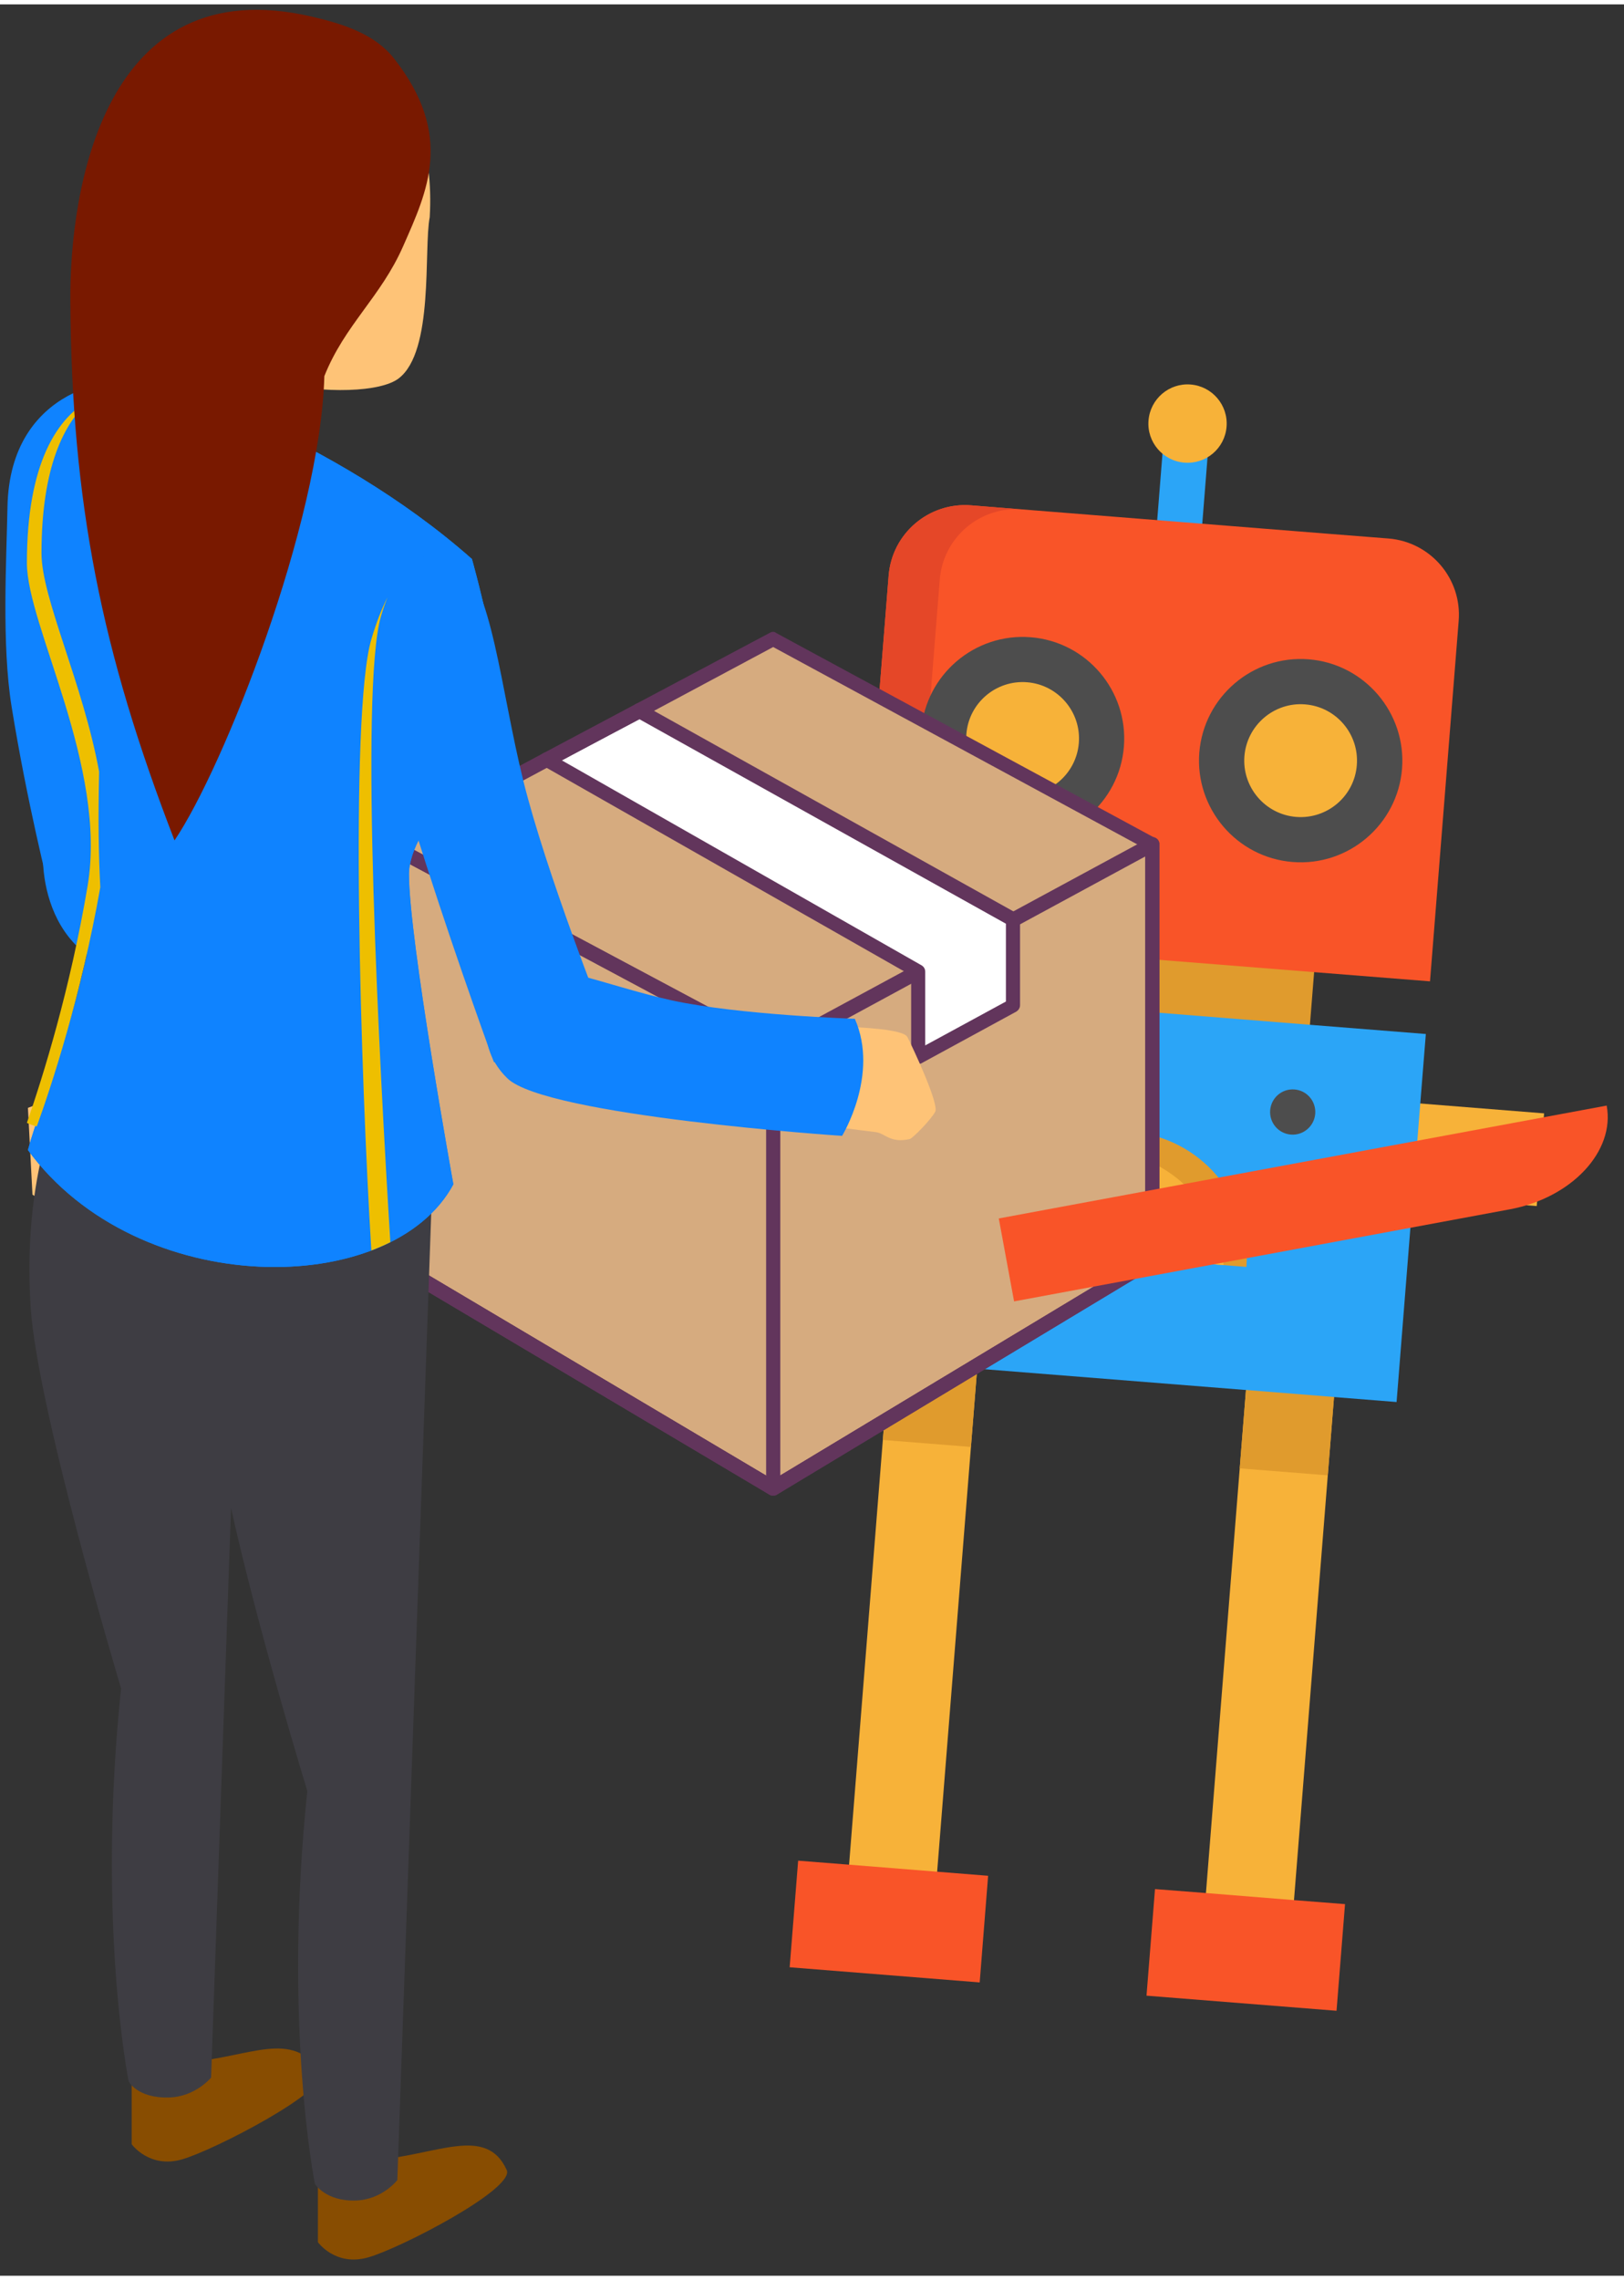 <?xml version="1.0" encoding="UTF-8" standalone="no"?>
<!DOCTYPE svg PUBLIC "-//W3C//DTD SVG 1.1//EN" "http://www.w3.org/Graphics/SVG/1.1/DTD/svg11.dtd">
<svg version="1.1" xmlns="http://www.w3.org/2000/svg" xmlns:xlink="http://www.w3.org/1999/xlink" preserveAspectRatio="xMidYMid meet" viewBox="170.888 113.134 300.225 419.801" width="296.22" height="415.8"><rect x="170.888" y="113.134" width="300.225" height="419.801" fill="#333333" stroke="none"/><defs><path d="M394.26 195.12C394.03 197.95 392.23 220.73 392 223.57C391.82 225.87 389.81 227.59 387.49 227.4C385.2 227.22 383.48 225.22 383.67 222.9C383.9 220.06 385.71 197.29 385.93 194.45C386.12 192.14 388.12 190.43 390.43 190.61C392.73 190.8 394.45 192.81 394.26 195.12Z" id="b6X2MToyG"></path><path d="M412.83 304.51C375.32 301.52 354.46 299.86 350.29 299.53C350.29 299.53 350.29 299.53 350.29 299.53C351.11 289.36 351.56 283.7 351.65 282.58C351.65 282.58 351.65 282.58 351.65 282.58C389.16 285.56 410.02 287.22 414.18 287.55C414.18 287.55 414.18 287.55 414.18 287.55C413.37 297.72 412.92 303.37 412.83 304.51C412.83 304.51 412.83 304.51 412.83 304.51Z" id="a3SodeIWm"></path><path d="M329.87 285.32C333.06 245.35 334.81 223.14 335.17 218.7C335.79 210.91 342.61 205.11 350.39 205.72C352.97 205.93 365.82 206.94 388.98 208.79C412.13 210.64 425.01 211.66 427.57 211.85C435.36 212.48 441.18 219.29 440.55 227.08C439.84 235.96 438.08 258.17 435.25 293.7C432.39 293.48 425.25 292.91 413.83 292C401.32 291.01 357.55 287.53 351.29 287.03C338.44 286 331.3 285.43 329.87 285.32Z" id="aa6thnx3M"></path><path d="M339.32 286.07C342.51 246.09 344.26 223.89 344.62 219.45C345.23 211.67 352.05 205.85 359.83 206.48C357.94 206.32 351.34 205.8 350.39 205.72C342.61 205.11 335.79 210.91 335.17 218.7C334.81 223.14 333.06 245.35 329.87 285.32C330.82 285.39 338.37 286 339.32 286.07Z" id="eeL8Fq5TT"></path><path d="M343.63 464.61C333.86 463.83 328.44 463.39 327.35 463.31C327.35 463.31 327.35 463.31 327.35 463.31C332.41 399.76 335.21 364.45 335.77 357.4C335.77 357.4 335.77 357.4 335.77 357.4C345.55 358.17 350.97 358.6 352.06 358.69C352.06 358.69 352.06 358.69 352.06 358.69C347 422.24 344.18 457.55 343.63 464.61C343.63 464.61 343.63 464.61 343.63 464.61Z" id="c1VbbYAhKj"></path><path d="M409.67 468.98C399.91 468.2 394.48 467.77 393.39 467.69C393.39 467.69 393.39 467.69 393.39 467.69C398.41 404.66 401.19 369.64 401.75 362.64C401.75 362.64 401.75 362.64 401.75 362.64C411.53 363.42 416.94 363.84 418.03 363.93C418.03 363.93 418.03 363.93 418.03 363.93C413.01 426.97 410.23 461.98 409.67 468.98C409.67 468.98 409.67 468.98 409.67 468.98Z" id="cvLz8nfmM"></path><path d="M401.71 363.2L400.07 383.71L416.35 385L417.98 364.49L401.71 363.2ZM334.1 378.46L350.38 379.75L352.01 359.24L335.73 357.96L334.1 378.46Z" id="c1BaCa8YD5"></path><path d="M454.98 335.23C436.76 333.79 426.65 332.98 424.63 332.83C424.63 332.83 424.63 332.83 424.63 332.83C425.45 322.54 425.9 316.83 425.99 315.68C425.99 315.68 425.99 315.68 425.99 315.68C444.21 317.13 454.32 317.93 456.34 318.1C456.34 318.1 456.34 318.1 456.34 318.1C455.53 328.39 455.08 334.09 454.98 335.23C454.98 335.23 454.98 335.23 454.98 335.23Z" id="c6cU8SkEC5"></path><path d="M361.09 234.26C369.14 234.9 375.14 241.94 374.49 249.98C373.85 258.03 366.82 264.03 358.77 263.39C350.73 262.75 344.73 255.72 345.37 247.66C346.01 239.63 353.05 233.62 361.09 234.26Z" id="b5U6wv0Yb"></path><path d="M412.5 238.35C420.54 238.98 426.55 246.03 425.91 254.07C425.26 262.12 418.22 268.12 410.18 267.48C402.12 266.84 396.13 259.81 396.78 251.75C397.41 243.72 404.45 237.71 412.5 238.35Z" id="aP7Jr4dAV"></path><path d="M327.86 456.96L344.15 458.26L353.56 459.01L352 478.72L316.87 475.92L318.44 456.22L327.86 456.96Z" id="eiUVmaOKw"></path><path d="M393.84 462.2L410.1 463.51L419.54 464.25L417.97 483.96L382.84 481.17L384.41 461.47L393.84 462.2Z" id="f1B1Fv8Eoe"></path><path d="M401.23 369.22L401.22 369.23L351.53 365.28L351.53 365.27L335.25 363.97L335.25 363.98L323.68 363.07L326.71 325.03L328.09 307.89L329.1 295.05L350.52 296.74L413.07 301.73L434.48 303.43L433.45 316.28L432.09 333.42L432.09 333.42L429.07 371.45L417.5 370.53L417.5 370.52L401.23 369.22Z" id="dwb3zWdAo"></path><path d="M342.22 364.53C331.11 363.65 324.92 363.15 323.68 363.06C323.68 363.06 323.68 363.06 323.68 363.06C326.94 322.26 328.73 299.59 329.1 295.05C329.1 295.05 329.1 295.05 329.1 295.05C340.21 295.93 346.4 296.42 347.64 296.52C347.64 296.52 347.64 296.52 347.64 296.52C344.39 337.33 342.59 360 342.22 364.53C342.22 364.53 342.22 364.53 342.22 364.53Z" id="a3vdkcRlAc"></path><path d="M378.66 250.32C379.48 239.99 371.76 230.92 361.43 230.1C351.1 229.28 342.03 237 341.2 247.33C340.38 257.66 348.12 266.73 358.44 267.55C368.78 268.38 377.84 260.64 378.66 250.32ZM349.54 247.99C349.99 242.26 355.02 237.96 360.77 238.42C366.49 238.88 370.79 243.91 370.33 249.65C369.87 255.39 364.83 259.67 359.11 259.22C353.36 258.76 349.08 253.73 349.54 247.99Z" id="ecKPDrJHT"></path><path d="M409.85 271.64C420.17 272.47 429.25 264.73 430.08 254.4C430.89 244.08 423.15 235 412.82 234.18C402.5 233.36 393.43 241.1 392.6 251.42C391.79 261.75 399.52 270.82 409.85 271.64ZM412.15 242.51C417.9 242.96 422.18 248 421.72 253.74C421.28 259.48 416.25 263.76 410.51 263.31C404.78 262.85 400.49 257.82 400.94 252.08C401.4 246.35 406.44 242.05 412.15 242.51Z" id="b4mVgtiJN"></path><path d="M414.03 318.19C414.21 315.87 412.5 313.86 410.19 313.68C407.89 313.5 405.89 315.22 405.7 317.52C405.52 319.82 407.22 321.84 409.54 322.02C411.84 322.2 413.84 320.47 414.03 318.19Z" id="cQXnPajGt"></path><path d="M355.28 313.51C355.47 311.21 353.75 309.2 351.45 309.01C349.15 308.82 347.15 310.54 346.96 312.85C346.77 315.14 348.48 317.16 350.79 317.34C353.09 317.53 355.11 315.81 355.28 313.51Z" id="f1SUcnmqFV"></path><path d="M397.64 191.19C397.96 187.21 394.99 183.71 391 183.39C387.02 183.07 383.52 186.06 383.21 190.05C382.89 194.03 385.87 197.52 389.86 197.83C393.85 198.15 397.33 195.17 397.64 191.19Z" id="d78bo5uWit"></path><path d="M195.79 292.38C203.73 293.69 216.49 296.43 226.09 295.93C241.05 295.16 254.31 293.01 254.31 293.01C254.31 293.01 257.3 289.11 254.01 275.28C232.21 277.07 231.86 278.55 215.48 277.28C196.45 275.81 185.44 254.08 179.69 265.08C177.77 268.75 177.47 289.35 195.79 292.38Z" id="ciHrsZQFR"></path><path d="M401.31 346.48C392.06 345.74 359.67 343.17 355.05 342.8C355.48 337.41 357.73 332.59 361.13 328.9C365.8 323.86 372.64 320.92 380.01 321.51C392.79 322.53 402.32 333.72 401.31 346.48Z" id="a4sPBFEQGa"></path><path d="M397.09 346.14C388.67 345.48 359.25 343.14 355.05 342.8C355.48 337.41 357.73 332.59 361.13 328.9C365.31 326.12 370.42 324.66 375.82 325.09C387.27 326 396.11 335.07 397.09 346.14Z" id="a3fIjWxes"></path><path d="M271.98 252.84L242.7 268.4L242.7 345.15L313.82 387.39L383.92 345.15L383.92 268.4L313.82 230.47L289.11 243.68L283.75 249.7L271.98 252.84Z" id="c4fxnDC4yb"></path><path d="M358.15 298.08L358.15 282.25L289.11 243.68L271.98 252.84L340.64 291.93L340.64 307.63L358.15 298.08Z" id="b3SD7iCSl1"></path><path d="M241.38 345.15C241.38 337.49 241.38 276.08 241.38 268.4C241.38 267.87 241.65 267.48 242.04 267.22C242.43 266.96 242.95 266.96 243.34 267.22C250.45 271.02 307.37 301.34 314.48 305.15C315.14 305.54 315.4 306.31 315 306.97C314.61 307.63 313.82 307.89 313.17 307.63C308.56 305.17 285.51 292.82 243.99 270.62C243.99 275.54 243.99 300.12 243.99 344.38C250.97 348.52 306.84 381.68 313.82 385.82C355.09 360.96 378.03 347.13 382.6 344.38C382.6 298.78 382.6 273.46 382.6 268.4C382.6 267.61 383.13 267.09 383.92 267.09C384.7 267.09 385.23 267.61 385.23 268.4C385.23 276.08 385.23 337.49 385.23 345.15C385.23 345.68 384.97 346.07 384.58 346.33C377.56 350.56 321.49 384.34 314.48 388.58C314.35 388.71 314.09 388.71 313.82 388.71C313.56 388.71 313.3 388.71 313.17 388.58C306.06 384.34 249.15 350.56 242.04 346.33C241.65 346.07 241.38 345.54 241.38 345.15Z" id="b1lN1SX8s9"></path><path d="M241.38 345.15C241.38 337.49 241.38 276.08 241.38 268.4C241.38 267.87 241.65 267.48 242.04 267.22C242.43 266.96 242.95 266.96 243.34 267.22C250.45 271.02 307.37 301.34 314.48 305.15C315.14 305.54 315.4 306.31 315 306.97C314.61 307.63 313.82 307.89 313.17 307.63C308.56 305.17 285.51 292.82 243.99 270.62C243.99 275.54 243.99 300.12 243.99 344.38C250.97 348.52 306.84 381.68 313.82 385.82C355.09 360.96 378.03 347.13 382.6 344.38C382.6 298.78 382.6 273.46 382.6 268.4C382.6 267.61 383.13 267.09 383.92 267.09C384.7 267.09 385.23 267.61 385.23 268.4C385.23 276.08 385.23 337.49 385.23 345.15C385.23 345.68 384.97 346.07 384.58 346.33C377.56 350.56 321.49 384.34 314.48 388.58C314.35 388.71 314.09 388.71 313.82 388.71C313.56 388.71 313.3 388.71 313.17 388.58C306.06 384.34 249.15 350.56 242.04 346.33C241.65 346.07 241.38 345.54 241.38 345.15Z" id="c2jtVmxo8"></path><path d="M241.38 345.15C241.38 337.49 241.38 276.08 241.38 268.4C241.38 267.87 241.65 267.48 242.04 267.22C242.43 266.96 242.95 266.96 243.34 267.22C250.45 271.02 307.37 301.34 314.48 305.15C315.14 305.54 315.4 306.31 315 306.97C314.61 307.63 313.82 307.89 313.17 307.63C308.56 305.17 285.51 292.82 243.99 270.62C243.99 275.54 243.99 300.12 243.99 344.38C250.97 348.52 306.84 381.68 313.82 385.82C355.09 360.96 378.03 347.13 382.6 344.38C382.6 298.78 382.6 273.46 382.6 268.4C382.6 267.61 383.13 267.09 383.92 267.09C384.7 267.09 385.23 267.61 385.23 268.4C385.23 276.08 385.23 337.49 385.23 345.15C385.23 345.68 384.97 346.07 384.58 346.33C377.56 350.56 321.49 384.34 314.48 388.58C314.35 388.71 314.09 388.71 313.82 388.71C313.56 388.71 313.3 388.71 313.17 388.58C306.06 384.34 249.15 350.56 242.04 346.33C241.65 346.07 241.38 345.54 241.38 345.15Z" id="b4wY7r9FOr"></path><path d="M241.38 345.15C241.38 337.49 241.38 276.08 241.38 268.4C241.38 267.87 241.65 267.48 242.04 267.22C242.43 266.96 242.95 266.96 243.34 267.22C250.45 271.02 307.37 301.34 314.48 305.15C315.14 305.54 315.4 306.31 315 306.97C314.61 307.63 313.82 307.89 313.17 307.63C308.56 305.17 285.51 292.82 243.99 270.62C243.99 275.54 243.99 300.12 243.99 344.38C250.97 348.52 306.84 381.68 313.82 385.82C355.09 360.96 378.03 347.13 382.6 344.38C382.6 298.78 382.6 273.46 382.6 268.4C382.6 267.61 383.13 267.09 383.92 267.09C384.7 267.09 385.23 267.61 385.23 268.4C385.23 276.08 385.23 337.49 385.23 345.15C385.23 345.68 384.97 346.07 384.58 346.33C377.56 350.56 321.49 384.34 314.48 388.58C314.35 388.71 314.09 388.71 313.82 388.71C313.56 388.71 313.3 388.71 313.17 388.58C306.06 384.34 249.15 350.56 242.04 346.33C241.65 346.07 241.38 345.54 241.38 345.15Z" id="cQt67mee"></path><path d="M271.98 252.84L271.98 252.84L288.46 244.07L271.98 252.84Z" id="a531Xl64F"></path><path d="M271.98 252.84L271.98 252.84L288.46 244.07L271.98 252.84Z" id="e1U2GBKu1d"></path><path d="M271.98 252.84L271.98 252.84L288.46 244.07L271.98 252.84Z" id="b18bb93TrW"></path><path d="M271.98 252.84L271.98 252.84L288.46 244.07L271.98 252.84Z" id="ajkHc1Jv"></path><path d="M241.38 345.15C241.38 337.49 241.38 276.08 241.38 268.4C241.38 267.87 241.65 267.48 242.04 267.22C244.96 265.65 268.4 253.09 271.33 251.53C271.98 251.14 272.77 251.41 273.16 252.04C273.54 252.7 273.29 253.49 272.64 253.89C270.73 254.91 261.18 260.01 243.99 269.18C243.99 274.19 243.99 299.26 243.99 344.38C248.65 347.14 271.92 360.96 313.82 385.82L382.6 344.38C382.6 299.26 382.6 274.2 382.6 269.18C341.34 246.82 318.41 234.4 313.82 231.91C299.31 239.68 291.25 243.99 289.63 244.86C288.98 245.26 288.19 244.99 287.81 244.34C287.42 243.68 287.68 242.9 288.32 242.5C290.81 241.19 310.68 230.62 313.17 229.3C313.56 229.04 314.09 229.04 314.35 229.3C321.36 233.09 377.43 263.43 384.44 267.22C384.83 267.48 385.1 267.87 385.1 268.4C385.1 276.08 385.1 337.49 385.1 345.15C385.1 345.68 384.83 346.07 384.44 346.33C377.43 350.56 321.36 384.34 314.35 388.58C314.35 388.71 314.09 388.71 313.82 388.71C313.56 388.71 313.3 388.71 313.17 388.58C306.06 384.34 249.15 350.56 242.04 346.33C241.65 346.07 241.38 345.54 241.38 345.15Z" id="g2rAW3Ko32"></path><path d="M339.33 292.59C298.53 269.37 275.86 256.47 271.33 253.89C270.94 253.62 270.67 253.23 270.67 252.7C270.67 252.18 270.94 251.79 271.33 251.53C273.03 250.63 286.63 243.41 288.32 242.5C288.71 242.24 289.24 242.24 289.63 242.5C296.56 246.37 351.89 277.22 358.81 281.09C359.2 281.34 359.46 281.73 359.46 282.25C359.46 283.84 359.46 296.5 359.46 298.08C359.46 298.61 359.2 299 358.81 299.27C357.05 300.22 343.04 307.85 341.29 308.81C341.16 308.93 340.89 308.93 340.64 308.93C340.37 308.93 340.11 308.93 339.98 308.81C339.59 308.54 339.33 308.15 339.33 307.63C339.33 306.62 339.33 301.61 339.33 292.59ZM341.93 305.54C342.93 304.99 347.9 302.29 356.85 297.43C356.85 296.47 356.85 291.68 356.85 283.05C316.21 260.37 293.63 247.78 289.11 245.26C280.49 249.81 275.69 252.34 274.73 252.84C314.67 275.6 336.85 288.23 341.29 290.76C341.69 291.02 341.93 291.41 341.93 291.93C341.93 292.84 341.93 297.37 341.93 305.54Z" id="c4dzwAlu39"></path><path d="M241.38 345.15C241.38 337.49 241.38 276.08 241.38 268.4C241.38 267.87 241.65 267.48 242.04 267.22C242.43 266.96 242.95 266.96 243.34 267.22C248.05 269.73 271.53 282.28 313.82 304.88C329.21 296.56 337.75 291.94 339.45 291.02C340.11 290.64 340.89 290.89 341.29 291.54C341.69 292.2 341.42 292.98 340.77 293.37C338.13 294.8 317.12 306.2 314.48 307.63C314.09 307.89 313.56 307.89 313.3 307.63C308.68 305.17 285.58 292.82 243.99 270.62C243.99 275.54 243.99 300.12 243.99 344.38C248.65 347.14 271.92 360.96 313.82 385.82C355.09 360.96 378.02 347.14 382.6 344.38C382.6 300.12 382.6 275.54 382.6 270.62C368.41 278.31 360.52 282.58 358.95 283.44C358.29 283.83 357.5 283.57 357.1 282.91C356.71 282.25 356.97 281.47 357.63 281.09C360.2 279.69 380.7 268.6 383.26 267.22C383.65 266.96 384.18 266.96 384.58 267.22C384.97 267.48 385.23 267.87 385.23 268.4C385.23 276.08 385.23 337.49 385.23 345.15C385.23 345.68 384.97 346.07 384.58 346.33C377.56 350.56 321.49 384.34 314.48 388.58C314.35 388.71 314.09 388.71 313.82 388.71C313.56 388.71 313.3 388.71 313.17 388.58C306.06 384.34 249.15 350.56 242.04 346.33C241.65 346.07 241.38 345.54 241.38 345.15Z" id="a70e2F7nlF"></path><path d="M271.33 251.66C272.96 250.79 286.03 243.78 287.68 242.9C288.32 242.5 289.11 242.77 289.51 243.42C289.63 243.55 289.63 243.82 289.63 244.07C289.63 244.6 289.37 244.99 288.98 245.26C287.35 246.13 274.27 253.13 272.64 254.01C272.5 254.01 272.25 254.14 271.98 254.14C271.45 254.14 271.06 253.89 270.81 253.49C270.67 253.36 270.67 253.09 270.67 252.84C270.67 252.31 270.94 251.92 271.33 251.66Z" id="c37hQErwkE"></path><path d="M450.73 319.85C461.03 317.93 466.77 316.86 467.91 316.66C467.91 316.66 467.91 316.66 467.91 316.66C469.49 325.11 461.45 333.72 449.97 335.84C437.75 338.11 407.22 343.78 358.36 352.85C357.99 350.8 357.05 345.69 355.53 337.52C365.16 335.73 389.25 331.26 427.77 324.11C441.54 321.55 449.2 320.13 450.73 319.85Z" id="d1xLMGVKvd"></path><path d="M313.82 305.15C314.61 305.15 315.14 305.66 315.14 306.45C315.14 314.55 315.14 379.29 315.14 387.39C315.14 388.19 314.61 388.71 313.82 388.71C313.04 388.71 312.52 388.19 312.52 387.39C312.52 379.29 312.52 314.55 312.52 306.45C312.52 305.66 313.04 305.15 313.82 305.15Z" id="bbweMhy0h"></path><path d="M229.66 526.73C229.66 526.73 232.88 531.26 238.92 529.55C244.96 527.85 266.12 516.84 264.56 513.39C260.76 505 251.55 510.69 239.85 511.6C233.41 512.11 229.66 512.65 229.66 512.65C229.66 515.46 229.66 525.32 229.66 526.73Z" id="a19iky2f9G"></path><path d="M195.23 508.62C195.23 508.62 198.45 513.14 204.49 511.44C210.53 509.73 232.23 498.43 230.13 495.28C224.81 487.3 217.12 492.58 205.42 493.49C198.98 493.99 195.23 494.53 195.23 494.53C195.23 497.35 195.23 507.21 195.23 508.62Z" id="d1dbFrcXFD"></path><path d="M176.89 333.12C176.89 333.12 182.23 336.68 182.82 337.27C183.42 337.86 196.63 333.05 196.63 331.54C196.63 330.02 193.69 320.67 193.69 319.28C193.69 317.9 192.71 310.78 192.71 310.78C191.59 311.2 186.04 313.3 176.05 317.08C176.55 326.7 176.83 332.05 176.89 333.12Z" id="d1YRhWxQAc"></path><path d="M172.27 206.03C172.09 215.74 171.18 231.43 173.03 242.91C175.92 260.81 179.92 276.49 179.92 276.49C179.92 276.49 184.22 279.6 197.47 273.91C192.61 247.92 191.1 247.68 190.04 227.83C188.81 204.75 208.81 188.8 197.09 183.25C193.17 181.4 172.69 183.61 172.27 206.03Z" id="dKjYnXMvn"></path><path d="M176.55 353.85C177.72 372.57 193.27 424.38 193.27 424.38C188.75 467.6 194.67 496.99 194.67 496.99C194.67 496.99 196.21 500.14 202.1 499.99C207.01 499.87 209.91 496.31 209.91 496.31C210.28 485.78 213.23 401.57 213.6 391.04C218.6 413.69 227.7 443.34 227.7 443.34C223.18 486.56 229.1 515.95 229.1 515.95C229.1 515.95 231.08 519.2 236.63 519.03C241.54 518.89 244.34 515.26 244.34 515.26C244.77 502.93 246.94 441.25 250.83 330.24L185.5 306.97C178.44 320.72 175.45 336.35 176.55 353.85Z" id="b7Fk7D6OBI"></path><path d="M189.78 274.29C193.5 252.19 178.56 226.18 178.56 214.59C178.56 188.53 189.74 182.28 198.19 182.44C198.19 182.44 232.02 192.54 258.13 215.64C258.13 215.64 264.1 236.62 262.79 244.11C261.29 252.65 246.49 264.71 246.49 273.9C246.49 285.9 254.7 331.21 254.7 331.21C243.31 352.42 196.46 352.69 176.05 324.88C178.79 314.76 184.94 303.01 189.78 274.29Z" id="klp1ccHwn"></path><path d="M189.78 274.29C193.5 252.19 178.56 226.18 178.56 214.59C178.56 188.53 189.74 182.28 198.19 182.44C198.19 182.44 232.02 192.54 258.13 215.64C258.13 215.64 264.1 236.62 262.79 244.11C261.29 252.65 246.49 264.71 246.49 273.9C246.49 285.9 254.7 331.21 254.7 331.21C243.31 352.42 196.46 352.69 176.05 324.88C178.79 314.76 184.94 303.01 189.78 274.29Z" id="d2tobbp3uI"></path><path d="M177.69 320.51C180.4 313 185.86 296.48 189.43 276.31C189.11 270.15 189.01 264.08 189.21 254.95C186.22 238.59 178.56 222.89 178.56 214.59C178.56 198.76 182.68 190.25 187.82 186.04C181.51 189.35 175.86 197.86 175.86 216.39C175.86 227.98 190.8 253.99 187.08 276.09C183.86 295.17 178.86 311.22 175.86 319.85C176.33 320.09 176.94 320.33 177.69 320.51Z" id="aEOBdlO0y"></path><path d="M244.57 182.28C237.98 187.26 204.45 184.04 195.19 167.24C185.93 150.44 191.03 118.68 211.65 115.21C235.74 111.17 251.79 127.48 250.33 152.46C249.18 158.42 251.17 177.29 244.57 182.28Z" id="a1FEgTslFR"></path><path d="M200.26 195.58C200.26 195.58 209.63 211.9 226.53 201.88C226.53 201.88 228.15 179.81 229.73 176.45C231.31 173.09 205.22 170.32 205.22 170.32C204.23 175.37 200.76 193.06 200.26 195.58Z" id="eHFxW9h8Q"></path><path d="M228.58 115.41C189.89 106.36 183.76 147.82 183.89 167.83C184.11 205.24 189.65 232.76 203.15 267.65C212.21 254.28 230.1 209.07 230.85 181.84C234.64 172.33 241.29 167.23 245.42 157.82C249.88 147.68 254.89 137.34 243.72 123.12C240.14 118.57 234.22 116.72 228.58 115.41Z" id="b5Nf7xa6Rj"></path><path d="M332.75 321.56C334.5 321.75 335.41 323.67 339.06 322.85C339.63 322.72 343.08 319.16 343.78 317.79C344.53 316.32 339.47 305.6 338.65 304.01C337.83 302.42 329.23 302.25 327.2 302.03C326.58 301.96 316.65 300.61 316.03 301.73C315.41 302.86 317.46 319.59 317.46 319.59C320.52 319.98 331.01 321.37 332.75 321.56Z" id="brGK2dF98"></path><path d="M238.94 226.34C236.62 238.87 262.19 308.62 262.19 308.62C262.19 308.62 275.74 311.41 282.46 300.38C282.46 300.38 271.83 273.59 267.63 256.62C263.42 239.66 261.78 219.86 255.36 216.07C251.95 214.06 241.27 213.81 238.94 226.34Z" id="bnK2KyzFy"></path><path d="M242.51 222.74C241.46 224.83 240.45 227.38 239.54 230.47C235.45 244.38 237.58 311.99 239.54 343.44C240.76 342.98 241.93 342.47 243.05 341.91C241.06 309.71 237.31 239.87 241.33 226.18C241.7 224.92 242.1 223.79 242.51 222.74Z" id="bCGXAz1Xi"></path><path d="M264.7 311.64C271.9 318.6 326.56 322.26 326.56 322.26C326.56 322.26 333.48 311 328.92 300.62C328.92 300.62 307.63 299.94 295.09 297.22C282.56 294.49 269.17 288.34 264.3 292.72C261.71 295.05 257.51 304.68 264.7 311.64Z" id="jseC6QAwP"></path></defs><g><g><use xlink:href="#b6X2MToyG" opacity="1" fill="#2ba5f7" fill-opacity="1"></use><g><use xlink:href="#b6X2MToyG" opacity="1" fill-opacity="0" stroke="#000000" stroke-width="1" stroke-opacity="0"></use></g></g><g><use xlink:href="#a3SodeIWm" opacity="1" fill="#e09b2d" fill-opacity="1"></use><g><use xlink:href="#a3SodeIWm" opacity="1" fill-opacity="0" stroke="#000000" stroke-width="1" stroke-opacity="0"></use></g></g><g><use xlink:href="#aa6thnx3M" opacity="1" fill="#f95428" fill-opacity="1"></use><g><use xlink:href="#aa6thnx3M" opacity="1" fill-opacity="0" stroke="#000000" stroke-width="1" stroke-opacity="0"></use></g></g><g><use xlink:href="#eeL8Fq5TT" opacity="1" fill="#e54728" fill-opacity="1"></use><g><use xlink:href="#eeL8Fq5TT" opacity="1" fill-opacity="0" stroke="#000000" stroke-width="1" stroke-opacity="0"></use></g></g><g><use xlink:href="#c1VbbYAhKj" opacity="1" fill="#f7b239" fill-opacity="1"></use><g><use xlink:href="#c1VbbYAhKj" opacity="1" fill-opacity="0" stroke="#000000" stroke-width="1" stroke-opacity="0"></use></g></g><g><use xlink:href="#cvLz8nfmM" opacity="1" fill="#f7b239" fill-opacity="1"></use><g><use xlink:href="#cvLz8nfmM" opacity="1" fill-opacity="0" stroke="#000000" stroke-width="1" stroke-opacity="0"></use></g></g><g><use xlink:href="#c1BaCa8YD5" opacity="1" fill="#e09b2d" fill-opacity="1"></use><g><use xlink:href="#c1BaCa8YD5" opacity="1" fill-opacity="0" stroke="#000000" stroke-width="1" stroke-opacity="0"></use></g></g><g><use xlink:href="#c6cU8SkEC5" opacity="1" fill="#f7b239" fill-opacity="1"></use><g><use xlink:href="#c6cU8SkEC5" opacity="1" fill-opacity="0" stroke="#000000" stroke-width="1" stroke-opacity="0"></use></g></g><g><use xlink:href="#b5U6wv0Yb" opacity="1" fill="#f7b239" fill-opacity="1"></use><g><use xlink:href="#b5U6wv0Yb" opacity="1" fill-opacity="0" stroke="#000000" stroke-width="1" stroke-opacity="0"></use></g></g><g><use xlink:href="#aP7Jr4dAV" opacity="1" fill="#f7b239" fill-opacity="1"></use><g><use xlink:href="#aP7Jr4dAV" opacity="1" fill-opacity="0" stroke="#000000" stroke-width="1" stroke-opacity="0"></use></g></g><g><use xlink:href="#eiUVmaOKw" opacity="1" fill="#f95428" fill-opacity="1"></use><g><use xlink:href="#eiUVmaOKw" opacity="1" fill-opacity="0" stroke="#000000" stroke-width="1" stroke-opacity="0"></use></g></g><g><use xlink:href="#f1B1Fv8Eoe" opacity="1" fill="#f95428" fill-opacity="1"></use><g><use xlink:href="#f1B1Fv8Eoe" opacity="1" fill-opacity="0" stroke="#000000" stroke-width="1" stroke-opacity="0"></use></g></g><g><use xlink:href="#dwb3zWdAo" opacity="1" fill="#2ba5f7" fill-opacity="1"></use><g><use xlink:href="#dwb3zWdAo" opacity="1" fill-opacity="0" stroke="#000000" stroke-width="1" stroke-opacity="0"></use></g></g><g><use xlink:href="#a3vdkcRlAc" opacity="1" fill="#2197d8" fill-opacity="1"></use><g><use xlink:href="#a3vdkcRlAc" opacity="1" fill-opacity="0" stroke="#000000" stroke-width="1" stroke-opacity="0"></use></g></g><g><use xlink:href="#ecKPDrJHT" opacity="1" fill="#4d4d4d" fill-opacity="1"></use><g><use xlink:href="#ecKPDrJHT" opacity="1" fill-opacity="0" stroke="#000000" stroke-width="1" stroke-opacity="0"></use></g></g><g><use xlink:href="#b4mVgtiJN" opacity="1" fill="#4d4d4d" fill-opacity="1"></use><g><use xlink:href="#b4mVgtiJN" opacity="1" fill-opacity="0" stroke="#000000" stroke-width="1" stroke-opacity="0"></use></g></g><g><use xlink:href="#cQXnPajGt" opacity="1" fill="#4d4d4d" fill-opacity="1"></use><g><use xlink:href="#cQXnPajGt" opacity="1" fill-opacity="0" stroke="#000000" stroke-width="1" stroke-opacity="0"></use></g></g><g><use xlink:href="#f1SUcnmqFV" opacity="1" fill="#000000" fill-opacity="0"></use><g><use xlink:href="#f1SUcnmqFV" opacity="1" fill-opacity="0" stroke="#000000" stroke-width="1" stroke-opacity="0"></use></g></g><g><use xlink:href="#d78bo5uWit" opacity="1" fill="#f7b239" fill-opacity="1"></use><g><use xlink:href="#d78bo5uWit" opacity="1" fill-opacity="0" stroke="#000000" stroke-width="1" stroke-opacity="0"></use></g></g><g><use xlink:href="#ciHrsZQFR" opacity="1" fill="#0f83ff" fill-opacity="1"></use><g><use xlink:href="#ciHrsZQFR" opacity="1" fill-opacity="0" stroke="#000000" stroke-width="1" stroke-opacity="0"></use></g></g><g><use xlink:href="#a4sPBFEQGa" opacity="1" fill="#e09b2d" fill-opacity="1"></use><g><use xlink:href="#a4sPBFEQGa" opacity="1" fill-opacity="0" stroke="#000000" stroke-width="1" stroke-opacity="0"></use></g></g><g><use xlink:href="#a3fIjWxes" opacity="1" fill="#f7b239" fill-opacity="1"></use><g><use xlink:href="#a3fIjWxes" opacity="1" fill-opacity="0" stroke="#000000" stroke-width="1" stroke-opacity="0"></use></g></g><g><use xlink:href="#c4fxnDC4yb" opacity="1" fill="#d6ab7f" fill-opacity="1"></use><g><use xlink:href="#c4fxnDC4yb" opacity="1" fill-opacity="0" stroke="#000000" stroke-width="1" stroke-opacity="0"></use></g></g><g><use xlink:href="#b3SD7iCSl1" opacity="1" fill="#ffffff" fill-opacity="1"></use><g><use xlink:href="#b3SD7iCSl1" opacity="1" fill-opacity="0" stroke="#000000" stroke-width="1" stroke-opacity="0"></use></g></g><g><use xlink:href="#b1lN1SX8s9" opacity="1" fill="#62355c" fill-opacity="1"></use><g><use xlink:href="#b1lN1SX8s9" opacity="1" fill-opacity="0" stroke="#000000" stroke-width="1" stroke-opacity="0"></use></g></g><g><use xlink:href="#c2jtVmxo8" opacity="1" fill="#000000" fill-opacity="0"></use><g><use xlink:href="#c2jtVmxo8" opacity="1" fill-opacity="0" stroke="#000000" stroke-width="1" stroke-opacity="0"></use></g></g><g><use xlink:href="#b4wY7r9FOr" opacity="1" fill="#000000" fill-opacity="0"></use><g><use xlink:href="#b4wY7r9FOr" opacity="1" fill-opacity="0" stroke="#000000" stroke-width="1" stroke-opacity="0"></use></g></g><g><use xlink:href="#cQt67mee" opacity="1" fill="#000000" fill-opacity="0"></use><g><use xlink:href="#cQt67mee" opacity="1" fill-opacity="0" stroke="#000000" stroke-width="1" stroke-opacity="0"></use></g></g><g><use xlink:href="#a531Xl64F" opacity="1" fill="#ffffff" fill-opacity="1"></use><g><use xlink:href="#a531Xl64F" opacity="1" fill-opacity="0" stroke="#000000" stroke-width="1" stroke-opacity="0"></use></g></g><g><use xlink:href="#e1U2GBKu1d" opacity="1" fill="#000000" fill-opacity="0"></use><g><use xlink:href="#e1U2GBKu1d" opacity="1" fill-opacity="0" stroke="#000000" stroke-width="1" stroke-opacity="0"></use></g></g><g><use xlink:href="#b18bb93TrW" opacity="1" fill="#000000" fill-opacity="0"></use><g><use xlink:href="#b18bb93TrW" opacity="1" fill-opacity="0" stroke="#000000" stroke-width="1" stroke-opacity="0"></use></g></g><g><use xlink:href="#ajkHc1Jv" opacity="1" fill="#000000" fill-opacity="0"></use><g><use xlink:href="#ajkHc1Jv" opacity="1" fill-opacity="0" stroke="#000000" stroke-width="1" stroke-opacity="0"></use></g></g><g><use xlink:href="#g2rAW3Ko32" opacity="1" fill="#62355c" fill-opacity="1"></use><g><use xlink:href="#g2rAW3Ko32" opacity="1" fill-opacity="0" stroke="#000000" stroke-width="1" stroke-opacity="0"></use></g></g><g><use xlink:href="#c4dzwAlu39" opacity="1" fill="#62355c" fill-opacity="1"></use><g><use xlink:href="#c4dzwAlu39" opacity="1" fill-opacity="0" stroke="#000000" stroke-width="1" stroke-opacity="0"></use></g></g><g><use xlink:href="#a70e2F7nlF" opacity="1" fill="#62355c" fill-opacity="1"></use><g><use xlink:href="#a70e2F7nlF" opacity="1" fill-opacity="0" stroke="#000000" stroke-width="1" stroke-opacity="0"></use></g></g><g><use xlink:href="#c37hQErwkE" opacity="1" fill="#62355c" fill-opacity="1"></use><g><use xlink:href="#c37hQErwkE" opacity="1" fill-opacity="0" stroke="#000000" stroke-width="1" stroke-opacity="0"></use></g></g><g><use xlink:href="#d1xLMGVKvd" opacity="1" fill="#f95428" fill-opacity="1"></use><g><use xlink:href="#d1xLMGVKvd" opacity="1" fill-opacity="0" stroke="#000000" stroke-width="1" stroke-opacity="0"></use></g></g><g><use xlink:href="#bbweMhy0h" opacity="1" fill="#62355c" fill-opacity="1"></use><g><use xlink:href="#bbweMhy0h" opacity="1" fill-opacity="0" stroke="#000000" stroke-width="1" stroke-opacity="0"></use></g></g><g><use xlink:href="#a19iky2f9G" opacity="1" fill="#884d01" fill-opacity="1"></use><g><use xlink:href="#a19iky2f9G" opacity="1" fill-opacity="0" stroke="#000000" stroke-width="1" stroke-opacity="0"></use></g></g><g><use xlink:href="#d1dbFrcXFD" opacity="1" fill="#884d01" fill-opacity="1"></use><g><use xlink:href="#d1dbFrcXFD" opacity="1" fill-opacity="0" stroke="#000000" stroke-width="1" stroke-opacity="0"></use></g></g><g><use xlink:href="#d1YRhWxQAc" opacity="1" fill="#fec377" fill-opacity="1"></use><g><use xlink:href="#d1YRhWxQAc" opacity="1" fill-opacity="0" stroke="#000000" stroke-width="1" stroke-opacity="0"></use></g></g><g><use xlink:href="#dKjYnXMvn" opacity="1" fill="#0f83ff" fill-opacity="1"></use><g><use xlink:href="#dKjYnXMvn" opacity="1" fill-opacity="0" stroke="#000000" stroke-width="1" stroke-opacity="0"></use></g></g><g><use xlink:href="#b7Fk7D6OBI" opacity="1" fill="#3e3d43" fill-opacity="1"></use><g><use xlink:href="#b7Fk7D6OBI" opacity="1" fill-opacity="0" stroke="#000000" stroke-width="1" stroke-opacity="0"></use></g></g><g><use xlink:href="#klp1ccHwn" opacity="1" fill="#0f83ff" fill-opacity="1"></use><g><use xlink:href="#klp1ccHwn" opacity="1" fill-opacity="0" stroke="#000000" stroke-width="1" stroke-opacity="0"></use></g></g><g><use xlink:href="#d2tobbp3uI" opacity="1" fill="#0f83ff" fill-opacity="1"></use><g><use xlink:href="#d2tobbp3uI" opacity="1" fill-opacity="0" stroke="#000000" stroke-width="1" stroke-opacity="0"></use></g></g><g><use xlink:href="#aEOBdlO0y" opacity="1" fill="#eebf00" fill-opacity="1"></use><g><use xlink:href="#aEOBdlO0y" opacity="1" fill-opacity="0" stroke="#000000" stroke-width="1" stroke-opacity="0"></use></g></g><g><use xlink:href="#a1FEgTslFR" opacity="1" fill="#fec377" fill-opacity="1"></use><g><use xlink:href="#a1FEgTslFR" opacity="1" fill-opacity="0" stroke="#000000" stroke-width="1" stroke-opacity="0"></use></g></g><g><use xlink:href="#eHFxW9h8Q" opacity="1" fill="#fec377" fill-opacity="1"></use><g><use xlink:href="#eHFxW9h8Q" opacity="1" fill-opacity="0" stroke="#000000" stroke-width="1" stroke-opacity="0"></use></g></g><g><use xlink:href="#b5Nf7xa6Rj" opacity="1" fill="#791900" fill-opacity="1"></use><g><use xlink:href="#b5Nf7xa6Rj" opacity="1" fill-opacity="0" stroke="#000000" stroke-width="1" stroke-opacity="0"></use></g></g><g><use xlink:href="#brGK2dF98" opacity="1" fill="#fec377" fill-opacity="1"></use><g><use xlink:href="#brGK2dF98" opacity="1" fill-opacity="0" stroke="#000000" stroke-width="1" stroke-opacity="0"></use></g></g><g><use xlink:href="#bnK2KyzFy" opacity="1" fill="#0f83ff" fill-opacity="1"></use><g><use xlink:href="#bnK2KyzFy" opacity="1" fill-opacity="0" stroke="#000000" stroke-width="1" stroke-opacity="0"></use></g></g><g><use xlink:href="#bCGXAz1Xi" opacity="1" fill="#eebf00" fill-opacity="1"></use><g><use xlink:href="#bCGXAz1Xi" opacity="1" fill-opacity="0" stroke="#000000" stroke-width="1" stroke-opacity="0"></use></g></g><g><use xlink:href="#jseC6QAwP" opacity="1" fill="#0f83ff" fill-opacity="1"></use><g><use xlink:href="#jseC6QAwP" opacity="1" fill-opacity="0" stroke="#000000" stroke-width="1" stroke-opacity="0"></use></g></g></g></svg>